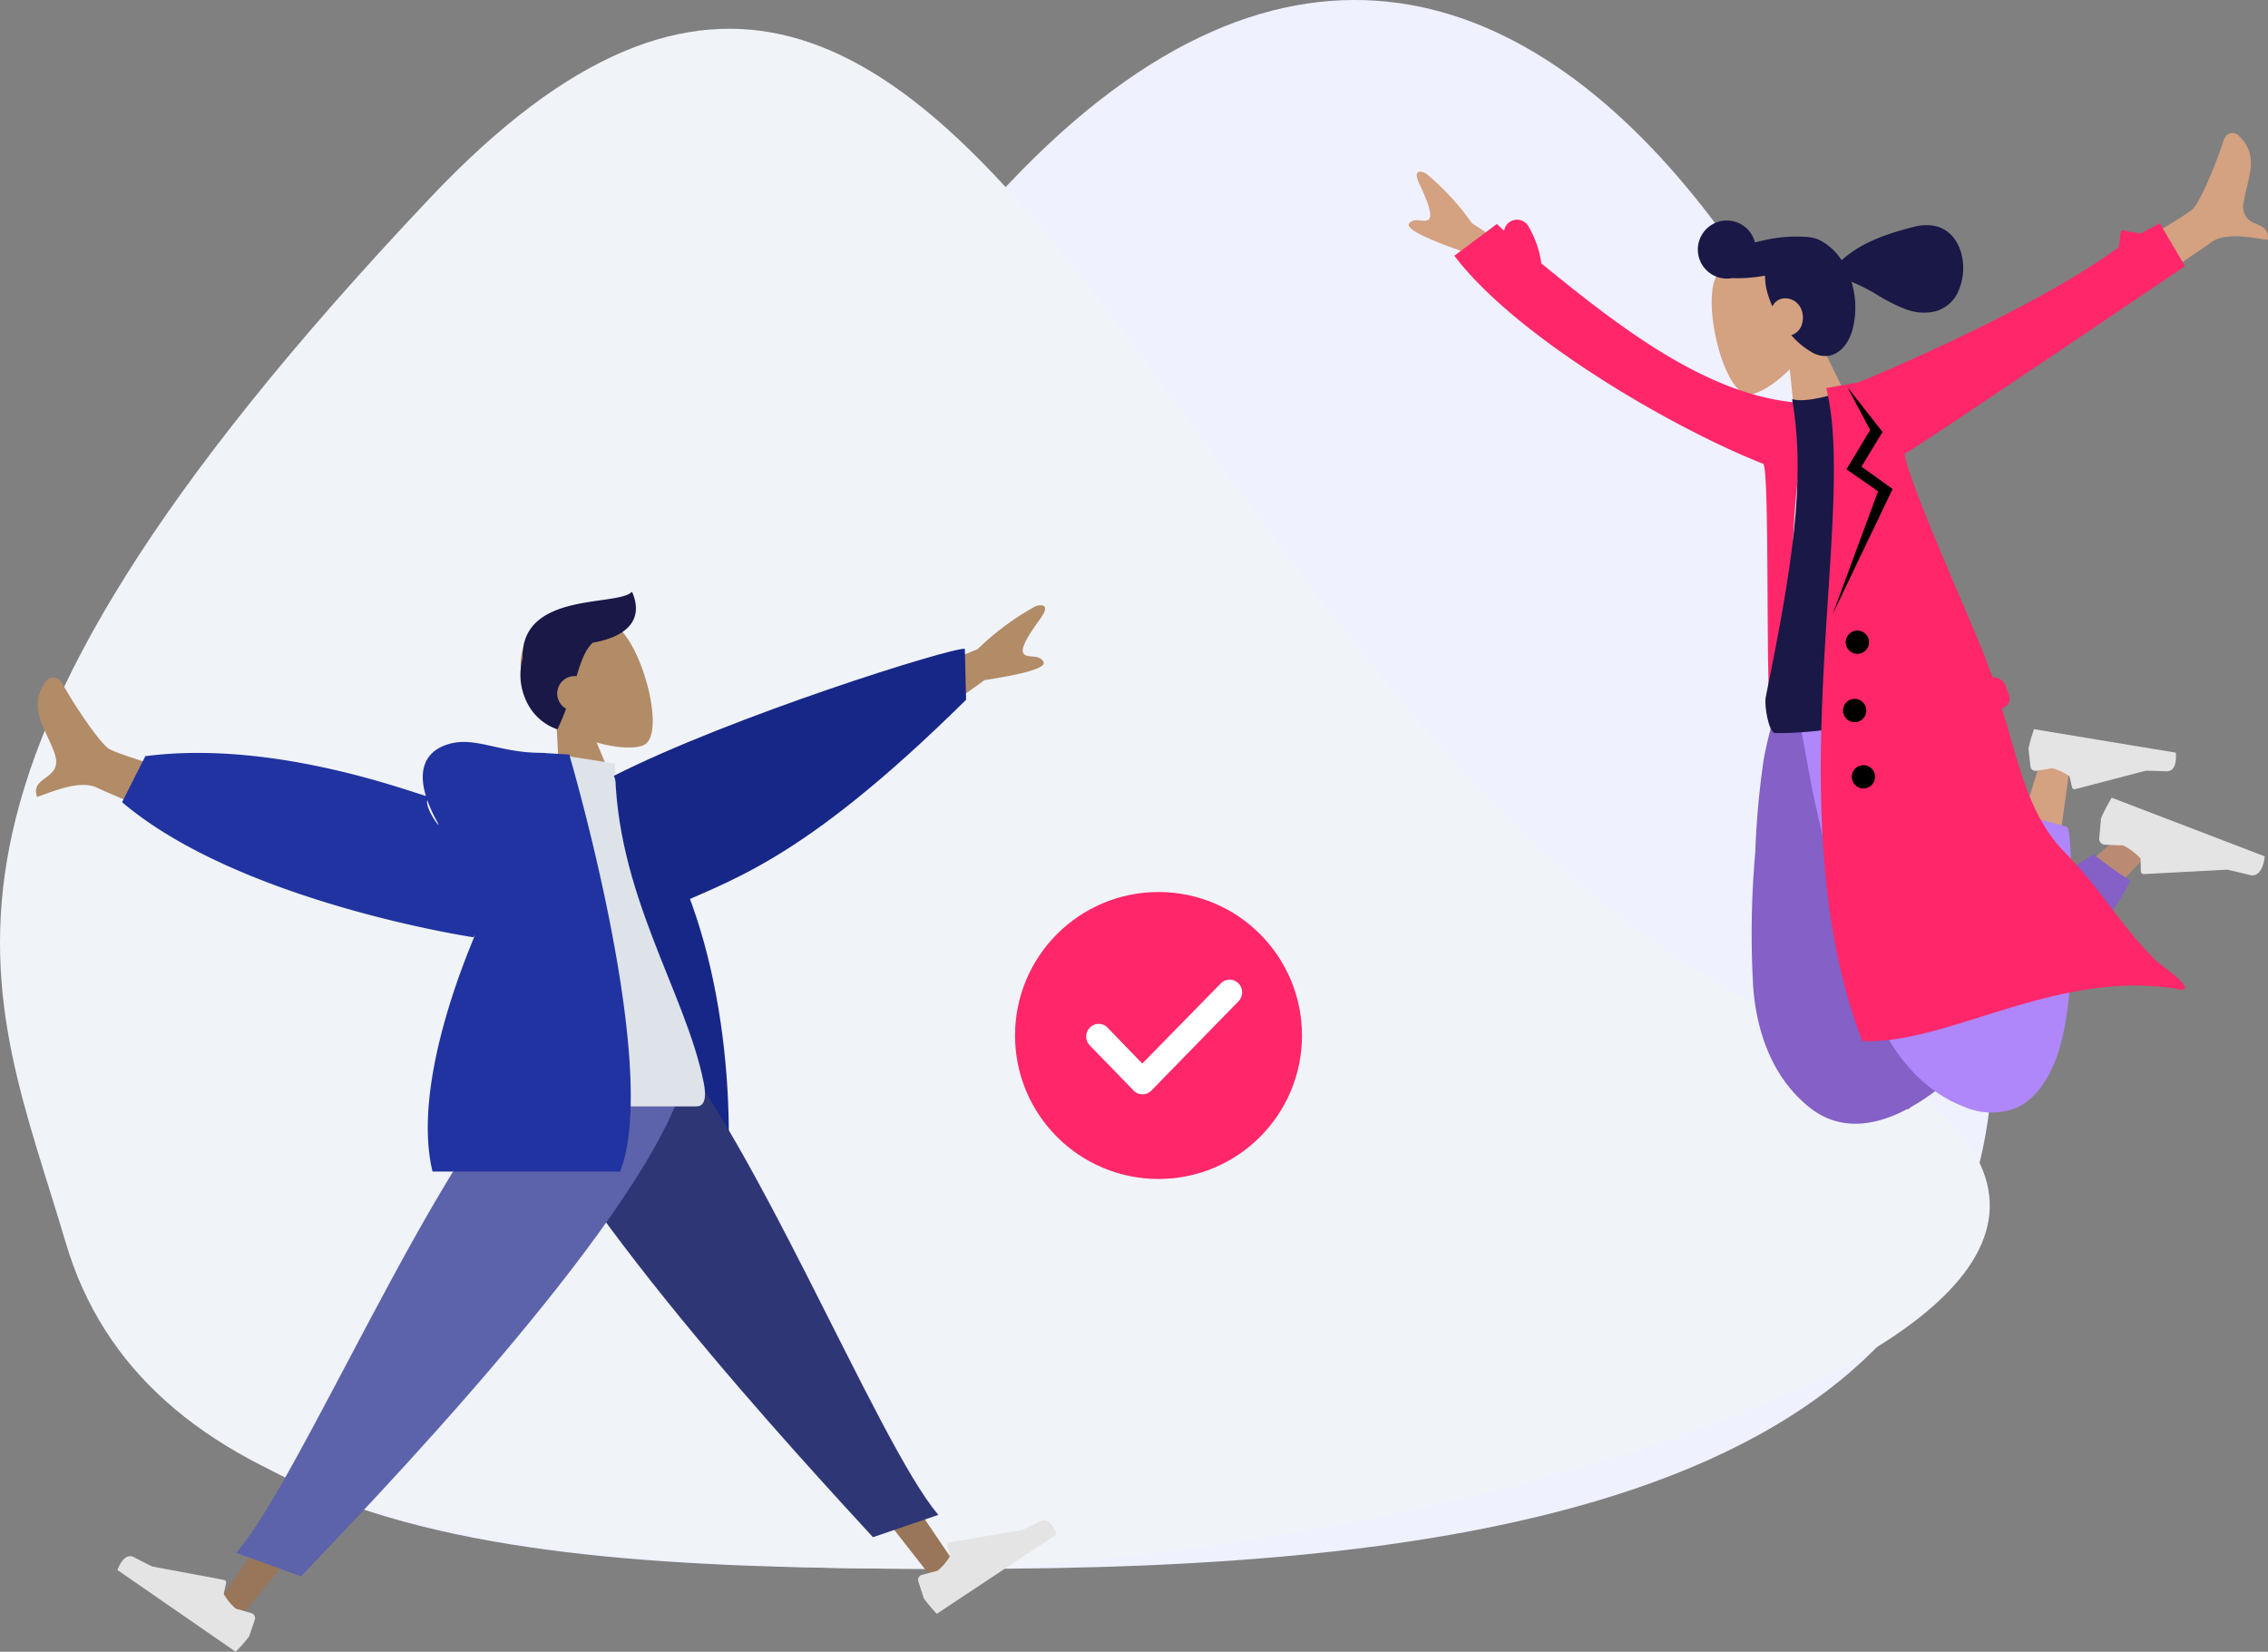 <svg xmlns="http://www.w3.org/2000/svg" width="363.562" height="264.78" viewBox="0 0 363.562 264.78"><rect x="0" y="0" width="363.562" height="264.78" fill="#808080" stroke="none"/><defs><style>.a{fill:#eff1ff;}.b{fill:#f0f3f8;mix-blend-mode:multiply;isolation:isolate;}.c{fill:#d4a181;}.d{fill:#191847;}.e{fill:#ba8b72;}.f{fill:#e4e4e4;}.g{fill:#8460c7;}.h{fill:#af87fa;}.i{fill:#ff276a;}.j{fill:#b28b67;}.k{fill:#172788;}.l{fill:#997659;}.m{fill:#2f3676;}.n{fill:#5c63ab;}.o{fill:#dde3e9;}.p{fill:#2033a0;}.q{fill:#fff;fill-rule:evenodd;}</style></defs><g transform="translate(-778.289 -238.008)"><g transform="translate(778.289 238.008)"><g transform="translate(0)"><path class="a" d="M145.613,43.056c89.735-94.9,157.8,63.226,157.8,138.082S213.26,265.077,138.4,265.077s-144.884-3.4-144.884-78.256S55.878,137.954,145.613,43.056Z" transform="translate(16.076 -13.581)"/><path class="b" d="M59.833,43.866c89.735-94.9,117.23,86.474,218.137,131.949s-63.537,87.848-138.393,87.848S13.517,252.537,1.388,211.326-29.9,138.764,59.833,43.866Z" transform="translate(9.135 -12.167)"/><g transform="translate(225.808 21.064)"><g transform="translate(41.255 18.507) rotate(-26)"><g transform="translate(0 6.039)"><path class="c" d="M4.59,32.994l4.633-12.7c-3.331,1.151-6.409,1.391-7.7.754C-1.7,19.441.64,6.893,4.324,2.538S22.039-1.083,20.653,8.81a12.612,12.612,0,0,1-5.167,8.169l.042,18.34Z"/></g><path class="d" d="M9.611,25.282a12.52,12.52,0,0,1-1.667-3.757,2.568,2.568,0,0,0,2.038-.566,3.587,3.587,0,0,0,1.174-2.073A2.839,2.839,0,0,0,10.8,16.83,2.752,2.752,0,0,0,9,15.572a2.171,2.171,0,0,0-1.749.5,14.092,14.092,0,0,1,.285-2.594,9.834,9.834,0,0,1,.81-2.378A23.491,23.491,0,0,1,3.437,9.153,4.658,4.658,0,0,1,5.61.1h0A4.66,4.66,0,0,1,9.221,5.614v0l.4.084c.345.071.706.158,1.061.245A23.474,23.474,0,0,1,17.129,8.49a5.212,5.212,0,0,1,.826.582,3.729,3.729,0,0,1,.922,1,9.048,9.048,0,0,1,1.581,4.187c3.044-.815,6.39-1.076,12.831.293a7.532,7.532,0,0,1,2.687,1.092A5.228,5.228,0,0,1,37.6,17.383a5.544,5.544,0,0,1,.682,2.148,7.355,7.355,0,0,1-.131,2.327,9.142,9.142,0,0,1-2.8,4.848,5.649,5.649,0,0,1-4.957,1.515A8.163,8.163,0,0,1,26.228,25.8a27.616,27.616,0,0,1-3.046-4,28.365,28.365,0,0,0-2.81-3.732c-.028.183-.065.364-.1.538A14.207,14.207,0,0,1,17.1,25.1c-1.56,1.7-3.343,2.442-5.02,2.086A4.216,4.216,0,0,1,9.611,25.282Z" transform="translate(3.9)"/></g><g transform="translate(54.987 84.204)"><path class="e" d="M475.662-868.467c.61.622,1.243,1.216,1.863,1.832.876.875,1.735,1.768,2.592,2.663L519.851-906.4l-5.219-2-41.571,36.244A20.025,20.025,0,0,1,475.662-868.467Z" transform="translate(-455.023 936.589)"/><g transform="translate(55.71 22.605)"><path class="f" d="M510.258-905.686a10.544,10.544,0,0,1,2.758,2.076l.052,2.058v.015a.466.466,0,0,0,.491.44h0l13.35-.706s1.44.312,3.6.851,2.411-2.989,2.411-2.989l-24.527-9.4a29.942,29.942,0,0,0-1.707,3.278l-.292,3.244v.043a.932.932,0,0,0,.9.965h0Z" transform="translate(-506.39 913.34)"/></g><g transform="translate(23.382 11.622)"><path class="c" d="M480.09-873.465c.194.292.4.578.6.867,1.632,1.68,3.135,3.474,4.835,5.112.251.17.5.339.763.5.488.3.986.578,1.49.844.226.073.461.138.693.2a67.359,67.359,0,0,0,7.247-3.686q3.637-2.52,9.786-48.64l-4.521-1.056q-11.968,38.744-12.693,39.3c-.3.226-4.44,1.367-10.5,2.853C478.519-875.916,479.283-874.678,480.09-873.465Z" transform="translate(-477.789 923.544)"/><g transform="translate(20.985)"><path class="f" d="M500.2-916.808a9.224,9.224,0,0,1,2.733,1.3l.409,1.76v.016a.407.407,0,0,0,.5.288h0l11.342-2.96s1.293.02,3.242.1,1.546-2.993,1.546-2.993l-22.724-3.763a26.2,26.2,0,0,0-.891,3.121l.32,2.837a.127.127,0,0,0,.007.05.813.813,0,0,0,.937.666h0Z" transform="translate(-496.355 923.057)"/></g></g><path class="g" d="M498.878-893.791a128.527,128.527,0,0,1-14.468,7.5c-.9-.4-1.094-1.59-1.13-2.584-.175-5.674.887-11.086,1.859-16.641.315-1.8,2.835-18.887,3.351-18.887-2.783,0-6.811-2.385-9.406-3.292-5.189-1.817-10.585-3.371-15.6-5.645a5.029,5.029,0,0,0-.486,1.332c-1.311,4.99-3.029,10.04-3.964,15.113a135.154,135.154,0,0,0-1.356,14.92,147.88,147.88,0,0,0-.33,21.626c.565,7.3,3.113,14.53,9,19.242,7.943,6.362,17.847-.071,24.013-5.806,7.618-7.094,23.079-21.111,27.44-30.564a49.513,49.513,0,0,1-5.858-4.182C510.7-900.85,500.15-894.557,498.878-893.791Z" transform="translate(-457.102 933.339)"/><path class="h" d="M506.893-906.62l-7.248-1.985q-1.921,5.269-3.53,9.552-1.675-10.9-4.38-29.629l-29.024-.461c.452.006,3.1,15.371,3.445,16.94,1.057,4.86,2.178,9.7,3.411,14.514a147.727,147.727,0,0,0,6.506,20.628c2.834,6.747,7.536,12.806,14.606,15.424a10.832,10.832,0,0,0,8.327-.026c3.974-1.9,6.134-6.853,7.113-10.9a55.134,55.134,0,0,0,1.277-8.8c.288-3.817.327-7.651.248-11.476C507.614-894.261,507.742-906.388,506.893-906.62Z" transform="translate(-456.372 933.886)"/></g><g transform="translate(0 0.255)"><path class="c" d="M546.2-991.027a3.145,3.145,0,0,1-.026.546c-2.374-.308-6.927-1.329-9.177.469-1.5,1.2-28,18.677-28,18.677l-2.427-7.98s25.328-14.021,27.589-16.124c1.105-1.03,3.632-6.942,4.9-10.9.51-1.589,1.83-1.389,2.287-.982,3.709,3.3,1.551,6.855.969,10.851a2.75,2.75,0,0,0,1.921,3.375C545.2-992.653,546.146-992.275,546.2-991.027Zm-129.471,2.276q-7.892-2.8-8.261-4.015a.344.344,0,0,1,.059-.33c.875-1.13,2.456-.012,3.165-.678s-.373-3.244-1.509-5.651.244-2.1,1.017-1.714a40.032,40.032,0,0,1,7.4,7.994l15.5,10-6.414,5.967L416.732-988.76Z" transform="translate(-408.454 1007.611)"/><path class="i" d="M414.934-989.532l6.825-5.1q.575.554,1.152,1.1a2.092,2.092,0,0,1,1.048-1.516,2.1,2.1,0,0,1,2.852.8,15.973,15.973,0,0,1,2.066,5.938c14.141,11.552,29.088,22.945,44.8,22.417l-1.087,5.274c-5.33.781-2.141,46.443-6.842,45.019-1.017-.309-.168-40.131-1.316-40.584C449.786-961.956,424.807-976.507,414.934-989.532Z" transform="translate(-407.609 1009.212)"/><path class="d" d="M470.52-970.7s-4.966,1.646-7.194.942c2.307,13.061-.136,27.692-4.225,47.8-.262,1.292.475,5.721,1.535,5.736,12.842.181,34.058-6.017,34.058-6.017C488.962-944.154,482.035-958.854,470.52-970.7Z" transform="translate(-401.862 1012.42)"/><path class="i" d="M525.3-872.176c-.617.423-1.074.127-1.856.011a44.279,44.279,0,0,0-10.627-.223c-6.647.626-13.071,2.54-19.415,4.53-7.206,2.261-13.848,4.414-19.842,4.146-14.054-36.56-.669-84.642-5.792-104.677l5.217-.921s27.181-11.145,41.171-21.293c1.017,0,.339-3.373,1.314-3.069a19.529,19.529,0,0,0,2.762.478l3.011-1.619,4.045,6.877s-41.1,27.85-44.946,30.111c.8,5.2,11.55,28.62,13.366,33.836q.344.988.758,1.979a2.1,2.1,0,0,1,2.088,1.374l.478,1.311c.432,1.183-.128,1.829-1.1,2.313,2.632,8.129,4.024,16.936,10.155,23.118,3.4,3.429,6.2,7.376,9.185,11.155a68.159,68.159,0,0,0,4.958,5.745c1.438,1.453,4.336,3.016,5.127,4.777C525.338-872.2,525.319-872.188,525.3-872.176Z" transform="translate(-400.838 1009.278)"/><path d="M476.579-964.385,473.2-958.82l4.995,3.576-9.6,20.051,7.271-19.677L470.8-958.4l3.8-6.3-3.652-6.859Z" transform="translate(-400.618 1012.309)"/><path d="M475.161-913.925a1.865,1.865,0,0,1-1.512,2.161h0a1.867,1.867,0,0,1-2.161-1.512h0A1.864,1.864,0,0,1,473-915.438h0a1.864,1.864,0,0,1,2.162,1.51v0Zm-1.4-10.625a1.865,1.865,0,0,1-1.512,2.161h0a1.867,1.867,0,0,1-2.161-1.512,1.864,1.864,0,0,1,1.512-2.161h0a1.865,1.865,0,0,1,2.161,1.511Zm.432-10.95a1.865,1.865,0,0,1-1.512,2.161h0a1.867,1.867,0,0,1-2.161-1.512h0a1.866,1.866,0,0,1,1.512-2.161,1.865,1.865,0,0,1,2.161,1.511Z" transform="translate(-400.428 1016.805)"/></g></g><g transform="translate(5.768 94.446)"><g transform="translate(0 0)"><g transform="translate(75.095 0)"><g transform="matrix(0.966, -0.259, 0.259, 0.966, 0.488, 7.096)"><path class="j" d="M0,33.932l3.837-17.9A12.6,12.6,0,0,1,.491,6.984c.7-9.947,14.534-7.759,17.225-2.738S20.088,22,16.61,22.9c-1.387.358-4.342-.519-7.35-2.333l1.888,13.366Z" transform="translate(0 0)"/></g><path class="d" d="M3.805,18.615A8.514,8.514,0,0,1,.132,12.757,9.692,9.692,0,0,1,.349,8.586,10.711,10.711,0,0,1,1.367,6.132C3.075-.9,10.139-.269,15.425.363,18,.671,20.152.979,21.059.4c.6,3.8-1.347,6.856-8.21,6.262C11.357,7.5,10.28,9.07,8.967,11.179A2.789,2.789,0,0,0,6,15.771c-.716,1.011-1.433,1.941-2.2,2.844h0Z" transform="matrix(0.966, -0.259, 0.259, 0.966, 0, 5.477)"/></g><path class="j" d="M-680.22-587.946c.391-.522,1.731-1.008,2.6.546,2.164,3.874,6.054,9.525,7.423,10.368,2.812,1.722,31.043,9.308,31.043,9.308l-.995,10.344s-30.05-12.435-31.87-13.375c-2.734-1.408-7.281.618-9.7,1.44-.581-1.7.424-2.375,1.433-3.119,1.077-.794,2.161-1.671,1.341-3.962-1.049-2.933-2.911-5.45-2.656-8.222A6.456,6.456,0,0,1-680.22-587.946Zm150.362-.092-13.779,9.961-5.542-7.528,18.231-7.4a42.679,42.679,0,0,1,9.34-6.909c.887-.256,2.39-.3.723,2s-3.318,4.781-2.7,5.62,2.5-.015,3.191,1.339a.376.376,0,0,1-.023.39Q-521.148-589.387-529.857-588.038Z" transform="translate(681.894 602.621)"/><path class="k" d="M-550.178-559.639l4.3-.738c15.95,13.775,20.551,41.728,20.151,61.718l-8,2C-567.638-500.854-550.854-536.76-550.178-559.639Z" transform="translate(636.764 588.524)"/><g transform="translate(74.693 69.399)"><path class="l" d="M-563.3-492.7l66.492,85.027,4.852-.7-26.707-39.495-28.187-47.21Z" transform="translate(565.048 495.914)"/><g transform="translate(66.712 79.854)"><path class="f" d="M-461.905-363.731a.818.818,0,0,0-.581,1l.012.039.87,2.72a26.125,26.125,0,0,0,2.09,2.484l19.2-12.742s-.893-2.971-2.637-2.1-2.916,1.422-2.916,1.422l-11.564,1.943a.409.409,0,0,0-.335.47l0,.012.35,1.773a9.263,9.263,0,0,1-1.964,2.306Z" transform="translate(462.513 372.489)"/></g><path class="m" d="M-542.011-496.377l-24,3.471c7.208,22.841,49.363,68.05,59.472,79.1l10.489-3.581C-505.8-428.7-526.791-481.312-542.011-496.377Z" transform="translate(566.013 496.377)"/></g><g transform="translate(13.063 76.348)"><path class="l" d="M-580.749-484.127l-29.062,46.676-27.438,38.991,4.839.792,68.064-83.774Z" transform="translate(652.963 485.074)"/><g transform="translate(0 78.668)"><path class="f" d="M-642.675-355.145a9.266,9.266,0,0,1-1.921-2.343l.383-1.766,0-.012a.408.408,0,0,0-.326-.476l-11.526-2.159s-1.161-.57-2.888-1.475-2.676,2.048-2.676,2.048l18.96,13.1a26.271,26.271,0,0,0,2.136-2.444l.92-2.7c0-.013.009-.026.012-.039a.817.817,0,0,0-.561-1.01Z" transform="translate(661.628 363.548)"/></g><path class="n" d="M-632.142-407.476l10.421,3.775c10.313-10.86,53.3-55.276,60.934-77.979L-584.72-485.6C-600.218-470.818-622.186-418.6-632.142-407.476Z" transform="translate(651.148 485.596)"/></g><path class="o" d="M-576.639-506.665H-538.6c1.74,0,1.41-2.51,1.16-3.779-2.9-14.617-14.221-30.372-14.221-51.18l-10.972-1.721C-571.708-548.748-574.849-530.779-576.639-506.665Z" transform="translate(644.483 589.579)"/><path class="p" d="M-656.757-563.771c21.7-2.826,44.935,6.732,45.729,6.554-2.021.454,2.088,5.877,1.106,4.053-4.01-7.237-2.562-11.222,1.724-12.531s8.109,1.388,14.938,1.388a5.39,5.39,0,0,1,.814.058l3.642.208s14.783,50.1,8.154,66.855h-30.068c-3.88-16.066,8.43-40.931,6.566-37.554,0,0-37.428-5.609-56.333-21.655Z" transform="translate(674.285 590.542)"/><path class="k" d="M-530.327-547.17l-7.849-21.688c18.8-9.532,54.2-20.639,56.261-20.358l.2,8.168C-508.663-554.438-519.858-552.146-530.327-547.17Z" transform="translate(630.811 598.776)"/></g></g></g><g transform="translate(-48.318 109.039)"><circle class="i" cx="23" cy="23" r="23" transform="translate(211.029 33.953)"/><path class="q" d="M427.1,311.7a1.972,1.972,0,0,1-2.789.028l-.028-.028-7.024-7.227a2.058,2.058,0,0,1,0-2.888,1.972,1.972,0,0,1,2.789-.028l.028.028,5.576,5.773,12.6-12.86a1.972,1.972,0,0,1,2.789-.028l.028.028a2.058,2.058,0,0,1,0,2.888Z" transform="translate(-194.228 -245.907)"/></g></g></g></svg>
